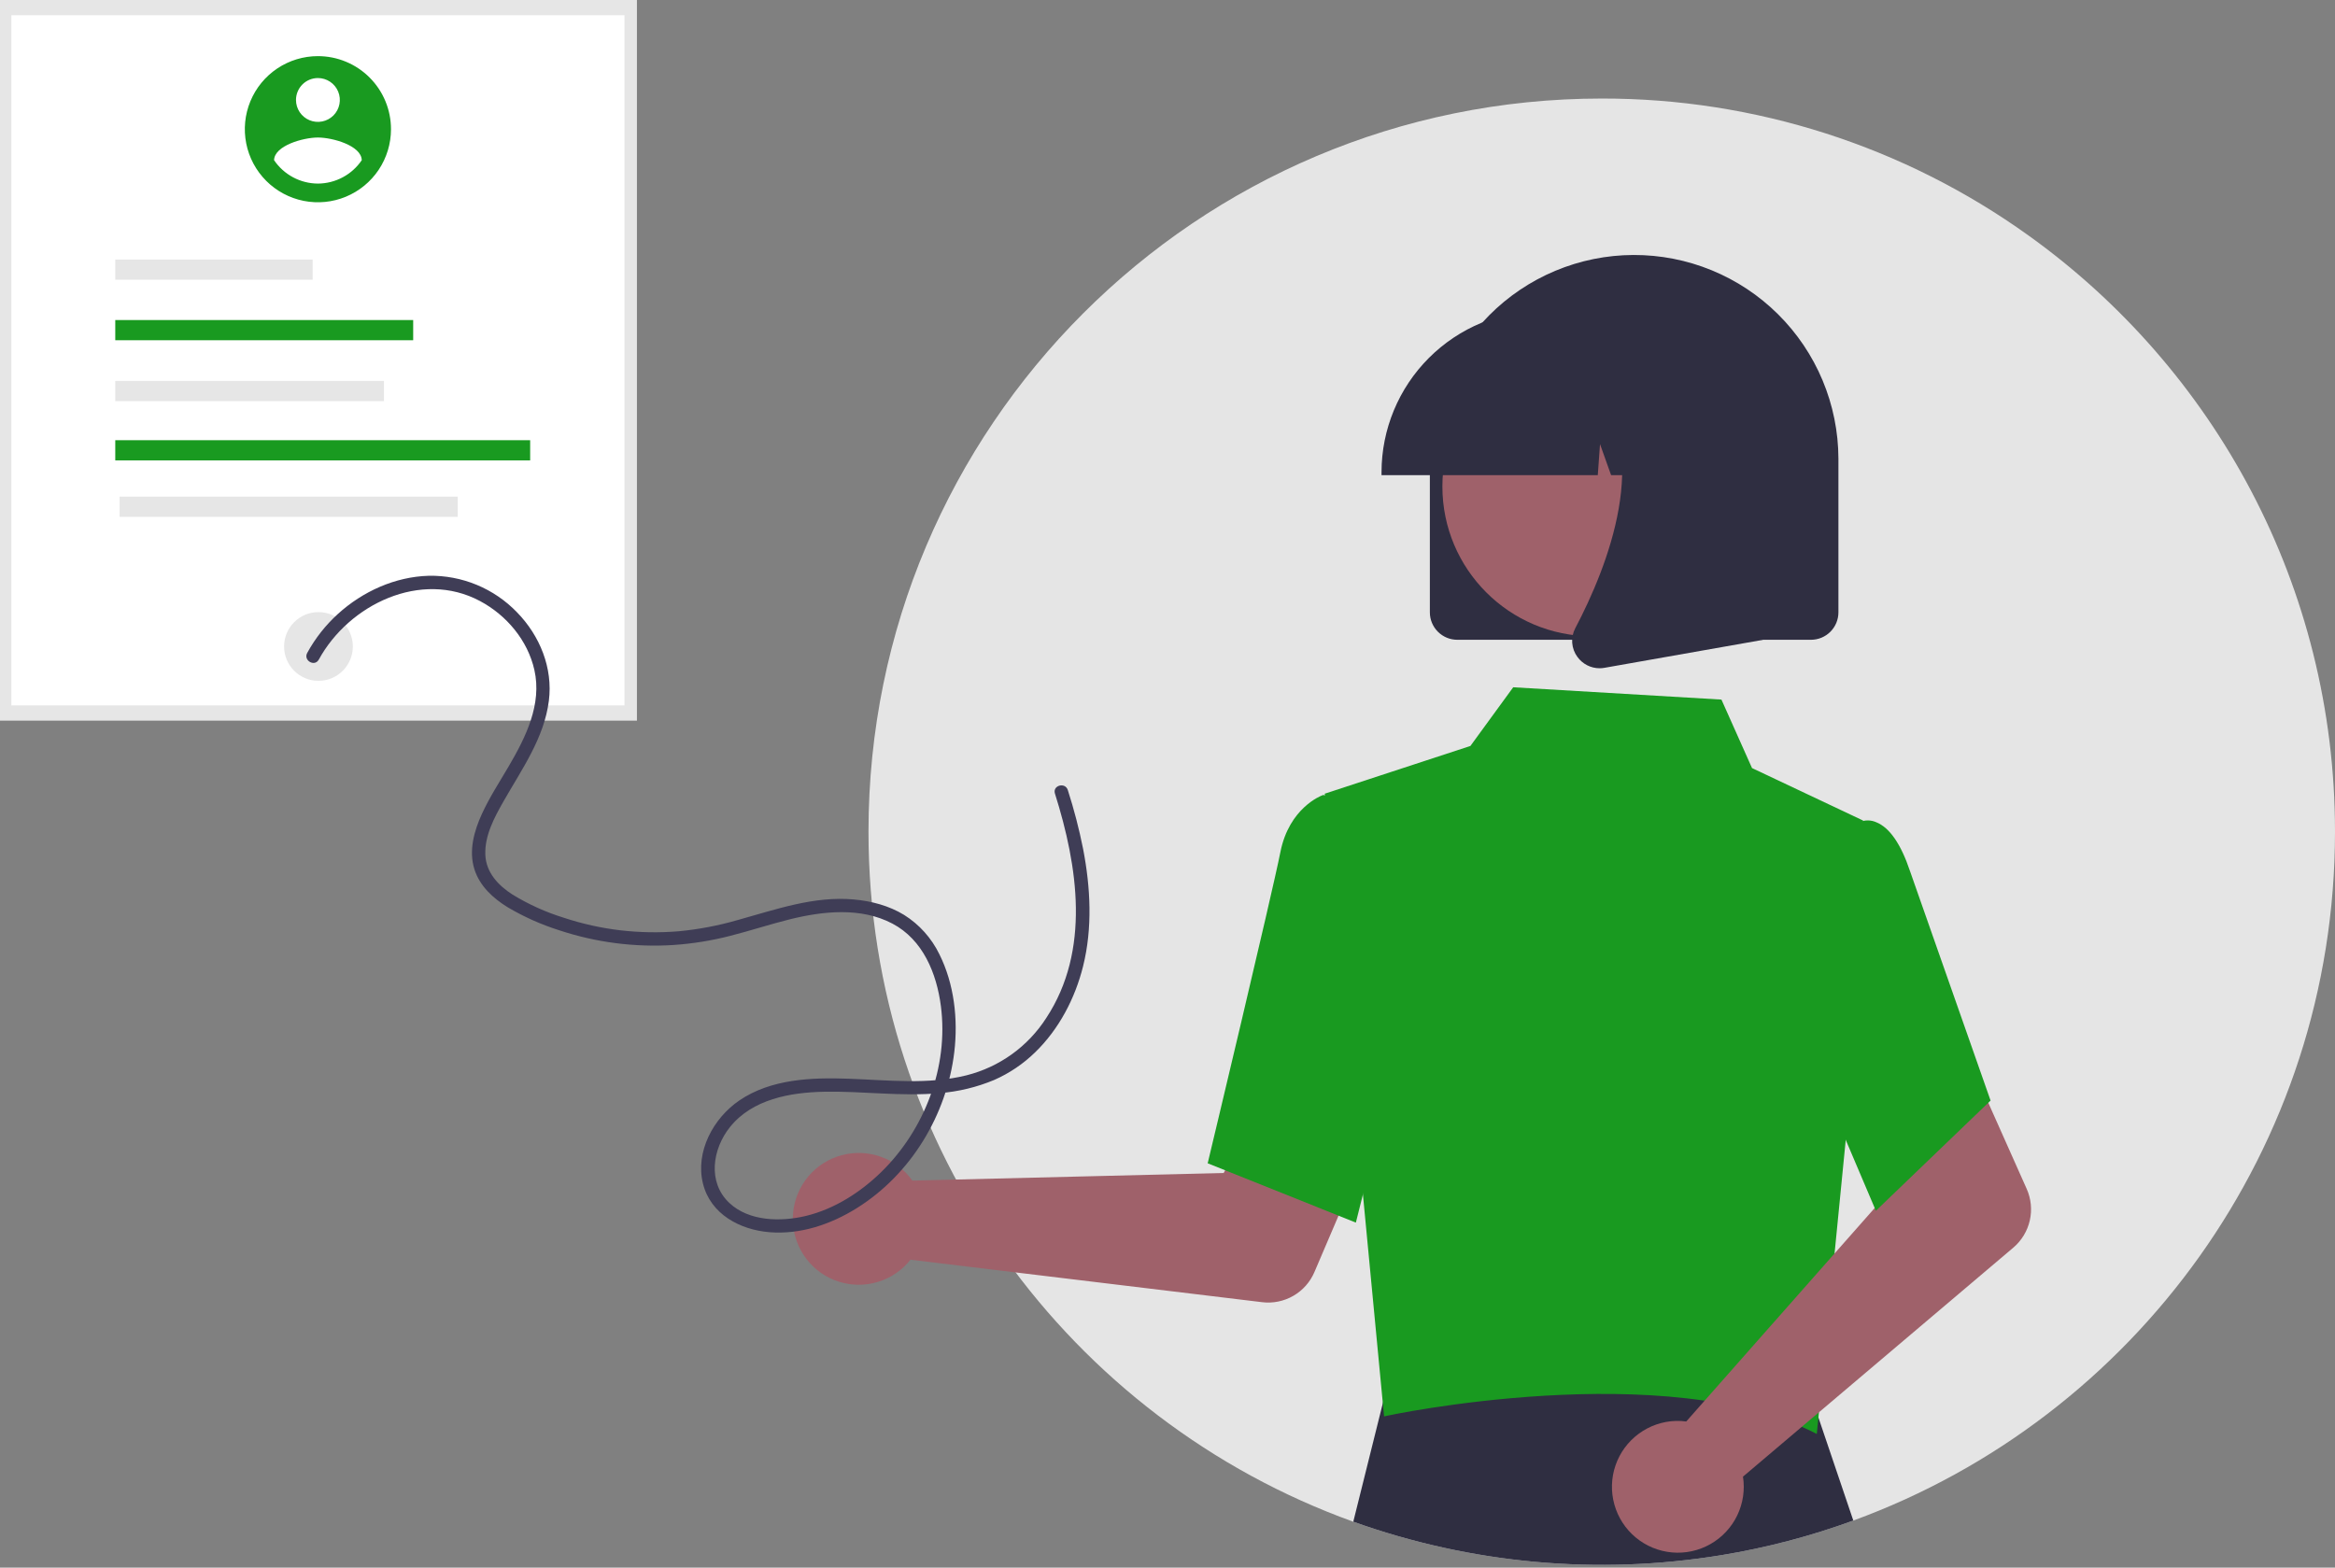 <svg width="350" height="235" viewBox="0 0 350 235" fill="none" xmlns="http://www.w3.org/2000/svg">
<rect x="0" y="0" width="350" height="235" fill="#808080" stroke="none"/>
<g clip-path="url(#clip0_419_264)">
<path d="M350 124.682C350 172.133 319.925 212.563 277.8 227.947C271.391 230.292 264.776 232.028 258.042 233.133C239.517 236.171 220.523 234.446 202.848 228.12C160.456 212.863 130.161 172.296 130.181 124.659C130.181 63.982 179.39 14.772 240.09 14.772C263.031 14.739 285.402 21.916 304.041 35.289C331.868 55.226 350 87.835 350 124.682Z" fill="#E5E5E5"/>
<path d="M277.799 227.947C271.391 230.292 264.776 232.028 258.042 233.133C239.517 236.171 220.523 234.446 202.848 228.12L207.923 207.754L208.23 206.531L218.588 206.571L270.625 206.758L271.291 208.726L277.799 227.947Z" fill="#2F2E41"/>
<path d="M95.472 0H0V108.03H95.472V0Z" fill="#E6E6E6"/>
<path d="M93.603 2.285H1.702V105.744H93.603V2.285Z" fill="white"/>
<path d="M47.736 102.066C50.581 102.066 52.887 99.76 52.887 96.915C52.887 94.069 50.581 91.763 47.736 91.763C44.891 91.763 42.584 94.069 42.584 96.915C42.584 99.76 44.891 102.066 47.736 102.066Z" fill="#E6E6E6"/>
<path d="M46.866 38.908H17.278V41.935H46.866V38.908Z" fill="#E6E6E6"/>
<path d="M61.934 47.978H17.278V51.005H61.934V47.978Z" fill="#199A20"/>
<path d="M57.551 57.105H17.278V60.132H57.551V57.105Z" fill="#E6E6E6"/>
<path d="M79.468 65.991H17.278V69.018H79.468V65.991Z" fill="#199A20"/>
<path d="M68.608 74.454H17.924V77.481H68.608V74.454Z" fill="#E6E6E6"/>
<path d="M135.758 175.786C136.121 176.159 136.454 176.56 136.755 176.985L183.419 175.843L188.863 165.896L204.95 172.149L197.023 190.696C196.383 192.194 195.274 193.445 193.862 194.259C192.451 195.073 190.814 195.408 189.196 195.213L136.473 188.844C135.229 190.418 133.536 191.577 131.617 192.165C129.699 192.754 127.647 192.744 125.735 192.138C123.822 191.532 122.139 190.358 120.91 188.772C119.681 187.186 118.964 185.264 118.854 183.26C118.744 181.257 119.247 179.268 120.295 177.557C121.344 175.846 122.888 174.495 124.723 173.684C126.558 172.872 128.596 172.638 130.567 173.013C132.538 173.389 134.348 174.355 135.757 175.784L135.758 175.786Z" fill="#9F616A"/>
<path d="M198.567 118.983L220.405 111.826L226.819 103.029L258.032 104.876L262.615 115.141L279.259 123.006L276.701 170.508L272.325 214.964C249.824 203.313 207.832 212.195 207.464 212.34L198.567 118.983Z" fill="#199A20"/>
<path d="M203.235 183.28L181.022 174.392L181.117 173.997C181.212 173.597 190.666 134.091 191.921 127.742C193.229 121.128 198.007 119.299 198.21 119.225L198.358 119.17L207.149 121.846L211.009 152.181L203.235 183.28Z" fill="#199A20"/>
<path d="M251.197 213.01C251.718 212.997 252.239 213.026 252.755 213.096L283.646 178.1L280.052 167.347L295.576 159.803L303.787 178.225C304.451 179.714 304.613 181.377 304.251 182.965C303.889 184.554 303.021 185.982 301.778 187.036L261.261 221.365C261.57 223.348 261.267 225.377 260.395 227.184C259.522 228.99 258.12 230.488 256.375 231.478C254.63 232.469 252.625 232.904 250.626 232.727C248.628 232.55 246.731 231.769 245.187 230.487C243.643 229.205 242.526 227.484 241.985 225.552C241.443 223.62 241.503 221.569 242.155 219.672C242.808 217.775 244.022 216.121 245.638 214.931C247.253 213.741 249.192 213.071 251.197 213.01Z" fill="#9F616A"/>
<path d="M281.18 181.507L268.294 151.196L273.32 130.083L278.735 123.242C279.132 123.072 279.559 122.987 279.99 122.991C280.422 122.995 280.848 123.088 281.241 123.265C283.239 124.069 284.938 126.533 286.296 130.587L298.372 164.985L281.18 181.507Z" fill="#199A20"/>
<path d="M214.325 91.798V68.946C214.312 64.925 215.091 60.941 216.617 57.221C218.144 53.5 220.388 50.117 223.222 47.264C226.056 44.412 229.424 42.145 233.134 40.594C236.844 39.043 240.823 38.237 244.845 38.224C248.866 38.211 252.85 38.99 256.57 40.516C260.291 42.043 263.674 44.287 266.526 47.121C269.379 49.955 271.646 53.323 273.197 57.033C274.748 60.743 275.553 64.722 275.567 68.743C275.567 68.811 275.567 68.879 275.567 68.946V91.798C275.566 92.888 275.132 93.934 274.361 94.705C273.59 95.476 272.544 95.91 271.453 95.911H218.439C217.348 95.91 216.303 95.476 215.531 94.705C214.76 93.934 214.327 92.888 214.325 91.798Z" fill="#2F2E41"/>
<path d="M238.654 95.379C251.052 95.379 261.103 85.327 261.103 72.928C261.103 60.53 251.052 50.479 238.654 50.479C226.255 50.479 216.204 60.53 216.204 72.928C216.204 85.327 226.255 95.379 238.654 95.379Z" fill="#9F616A"/>
<path d="M207.081 70.775C207.088 64.353 209.643 58.196 214.184 53.655C218.725 49.114 224.882 46.559 231.304 46.552H235.874C242.296 46.559 248.453 49.114 252.994 53.655C257.535 58.196 260.089 64.353 260.096 70.775V71.231H250.437L247.143 62.006L246.484 71.231H241.493L239.831 66.577L239.498 71.231H207.081V70.775Z" fill="#2F2E41"/>
<path d="M236.444 98.481C235.991 97.867 235.72 97.137 235.663 96.376C235.606 95.615 235.765 94.853 236.122 94.178C240.965 84.966 247.746 67.945 238.746 57.447L238.1 56.694H264.231V95.925L240.493 100.113C240.253 100.156 240.01 100.177 239.766 100.178C239.118 100.178 238.479 100.024 237.902 99.729C237.325 99.434 236.826 99.007 236.446 98.482L236.444 98.481Z" fill="#2F2E41"/>
<path d="M47.653 8.414C45.486 8.414 43.368 9.056 41.567 10.26C39.765 11.463 38.361 13.174 37.532 15.176C36.703 17.177 36.486 19.38 36.908 21.505C37.331 23.63 38.374 25.582 39.906 27.114C41.438 28.646 43.39 29.69 45.515 30.113C47.64 30.535 49.842 30.319 51.844 29.489C53.846 28.66 55.557 27.256 56.761 25.455C57.964 23.654 58.607 21.536 58.607 19.369V19.369C58.607 17.93 58.324 16.505 57.773 15.176C57.223 13.847 56.416 12.64 55.398 11.622C54.381 10.605 53.174 9.798 51.845 9.248C50.516 8.697 49.091 8.414 47.652 8.414H47.653ZM47.653 11.7C48.303 11.7 48.938 11.893 49.479 12.254C50.019 12.615 50.44 13.128 50.689 13.729C50.938 14.329 51.003 14.99 50.876 15.627C50.749 16.265 50.436 16.85 49.977 17.31C49.517 17.769 48.931 18.082 48.294 18.209C47.657 18.336 46.996 18.271 46.395 18.022C45.795 17.773 45.282 17.352 44.921 16.812C44.56 16.271 44.367 15.636 44.367 14.986C44.367 14.114 44.713 13.279 45.329 12.662C45.946 12.046 46.781 11.7 47.653 11.7ZM47.653 27.521C46.355 27.515 45.078 27.192 43.932 26.581C42.787 25.97 41.808 25.088 41.08 24.013C41.133 21.822 45.462 20.616 47.653 20.616C49.844 20.616 54.173 21.822 54.226 24.013C53.497 25.087 52.518 25.968 51.373 26.579C50.228 27.191 48.951 27.514 47.653 27.521Z" fill="#199A20"/>
<path d="M47.781 98.889C52.294 90.619 63.105 85.382 71.948 90.102C75.929 92.227 79.094 95.985 80.098 100.427C81.264 105.587 78.807 110.508 76.272 114.843C74.896 117.196 73.388 119.501 72.249 121.983C71.069 124.553 70.226 127.524 71.114 130.32C71.913 132.839 73.918 134.671 76.113 136.017C78.535 137.447 81.112 138.598 83.793 139.448C89.313 141.284 95.135 142.037 100.941 141.666C103.826 141.47 106.687 141.008 109.487 140.285C112.466 139.525 115.389 138.563 118.372 137.82C123.354 136.583 129.033 135.968 133.757 138.453C138.346 140.868 140.399 145.92 141.034 150.834C142.207 159.909 138.609 169.326 132.113 175.68C128.996 178.729 125.074 181.248 120.802 182.279C117.075 183.178 112.289 183.12 109.323 180.334C106.013 177.224 106.791 172.238 109.42 168.957C112.776 164.77 118.461 163.765 123.533 163.663C129.304 163.547 135.069 164.406 140.836 163.872C143.652 163.653 146.414 162.987 149.019 161.898C151.31 160.891 153.399 159.477 155.186 157.726C158.746 154.266 161.147 149.658 162.342 144.867C163.779 139.105 163.466 133.049 162.35 127.262C161.755 124.277 160.989 121.33 160.056 118.433C159.67 117.211 157.74 117.734 158.129 118.964C161.566 129.863 163.482 142.466 156.841 152.585C154.093 156.877 149.812 159.959 144.87 161.203C139.123 162.631 133.092 161.925 127.248 161.713C121.692 161.51 115.591 161.729 110.828 164.965C106.921 167.619 104.189 172.667 105.37 177.433C106.508 182.03 110.925 184.361 115.343 184.72C119.978 185.098 124.54 183.542 128.432 181.109C136.53 176.049 141.914 167.15 143.041 157.715C143.628 152.798 143.031 147.503 140.801 143.04C139.626 140.625 137.798 138.587 135.523 137.158C133.255 135.768 130.635 135.083 128.004 134.841C122.026 134.29 116.283 136.343 110.612 137.913C107.716 138.753 104.746 139.32 101.744 139.606C98.829 139.847 95.898 139.799 92.993 139.463C90.111 139.123 87.27 138.493 84.515 137.581C81.814 136.747 79.229 135.578 76.818 134.102C74.692 132.742 72.853 130.794 72.748 128.14C72.635 125.262 74.086 122.57 75.466 120.144C78.193 115.351 81.561 110.663 82.272 105.051C82.895 100.143 80.92 95.305 77.509 91.805C75.8 90.028 73.742 88.623 71.465 87.678C69.187 86.733 66.74 86.269 64.274 86.314C59.214 86.459 54.369 88.66 50.647 92.039C48.801 93.716 47.248 95.689 46.051 97.878C45.434 99.007 47.159 100.017 47.777 98.886L47.781 98.889Z" fill="#3F3D56"/>
</g>
<defs>
<clipPath id="clip0_419_264">
<rect width="350" height="234.592" fill="white"/>
</clipPath>
</defs>
</svg>
